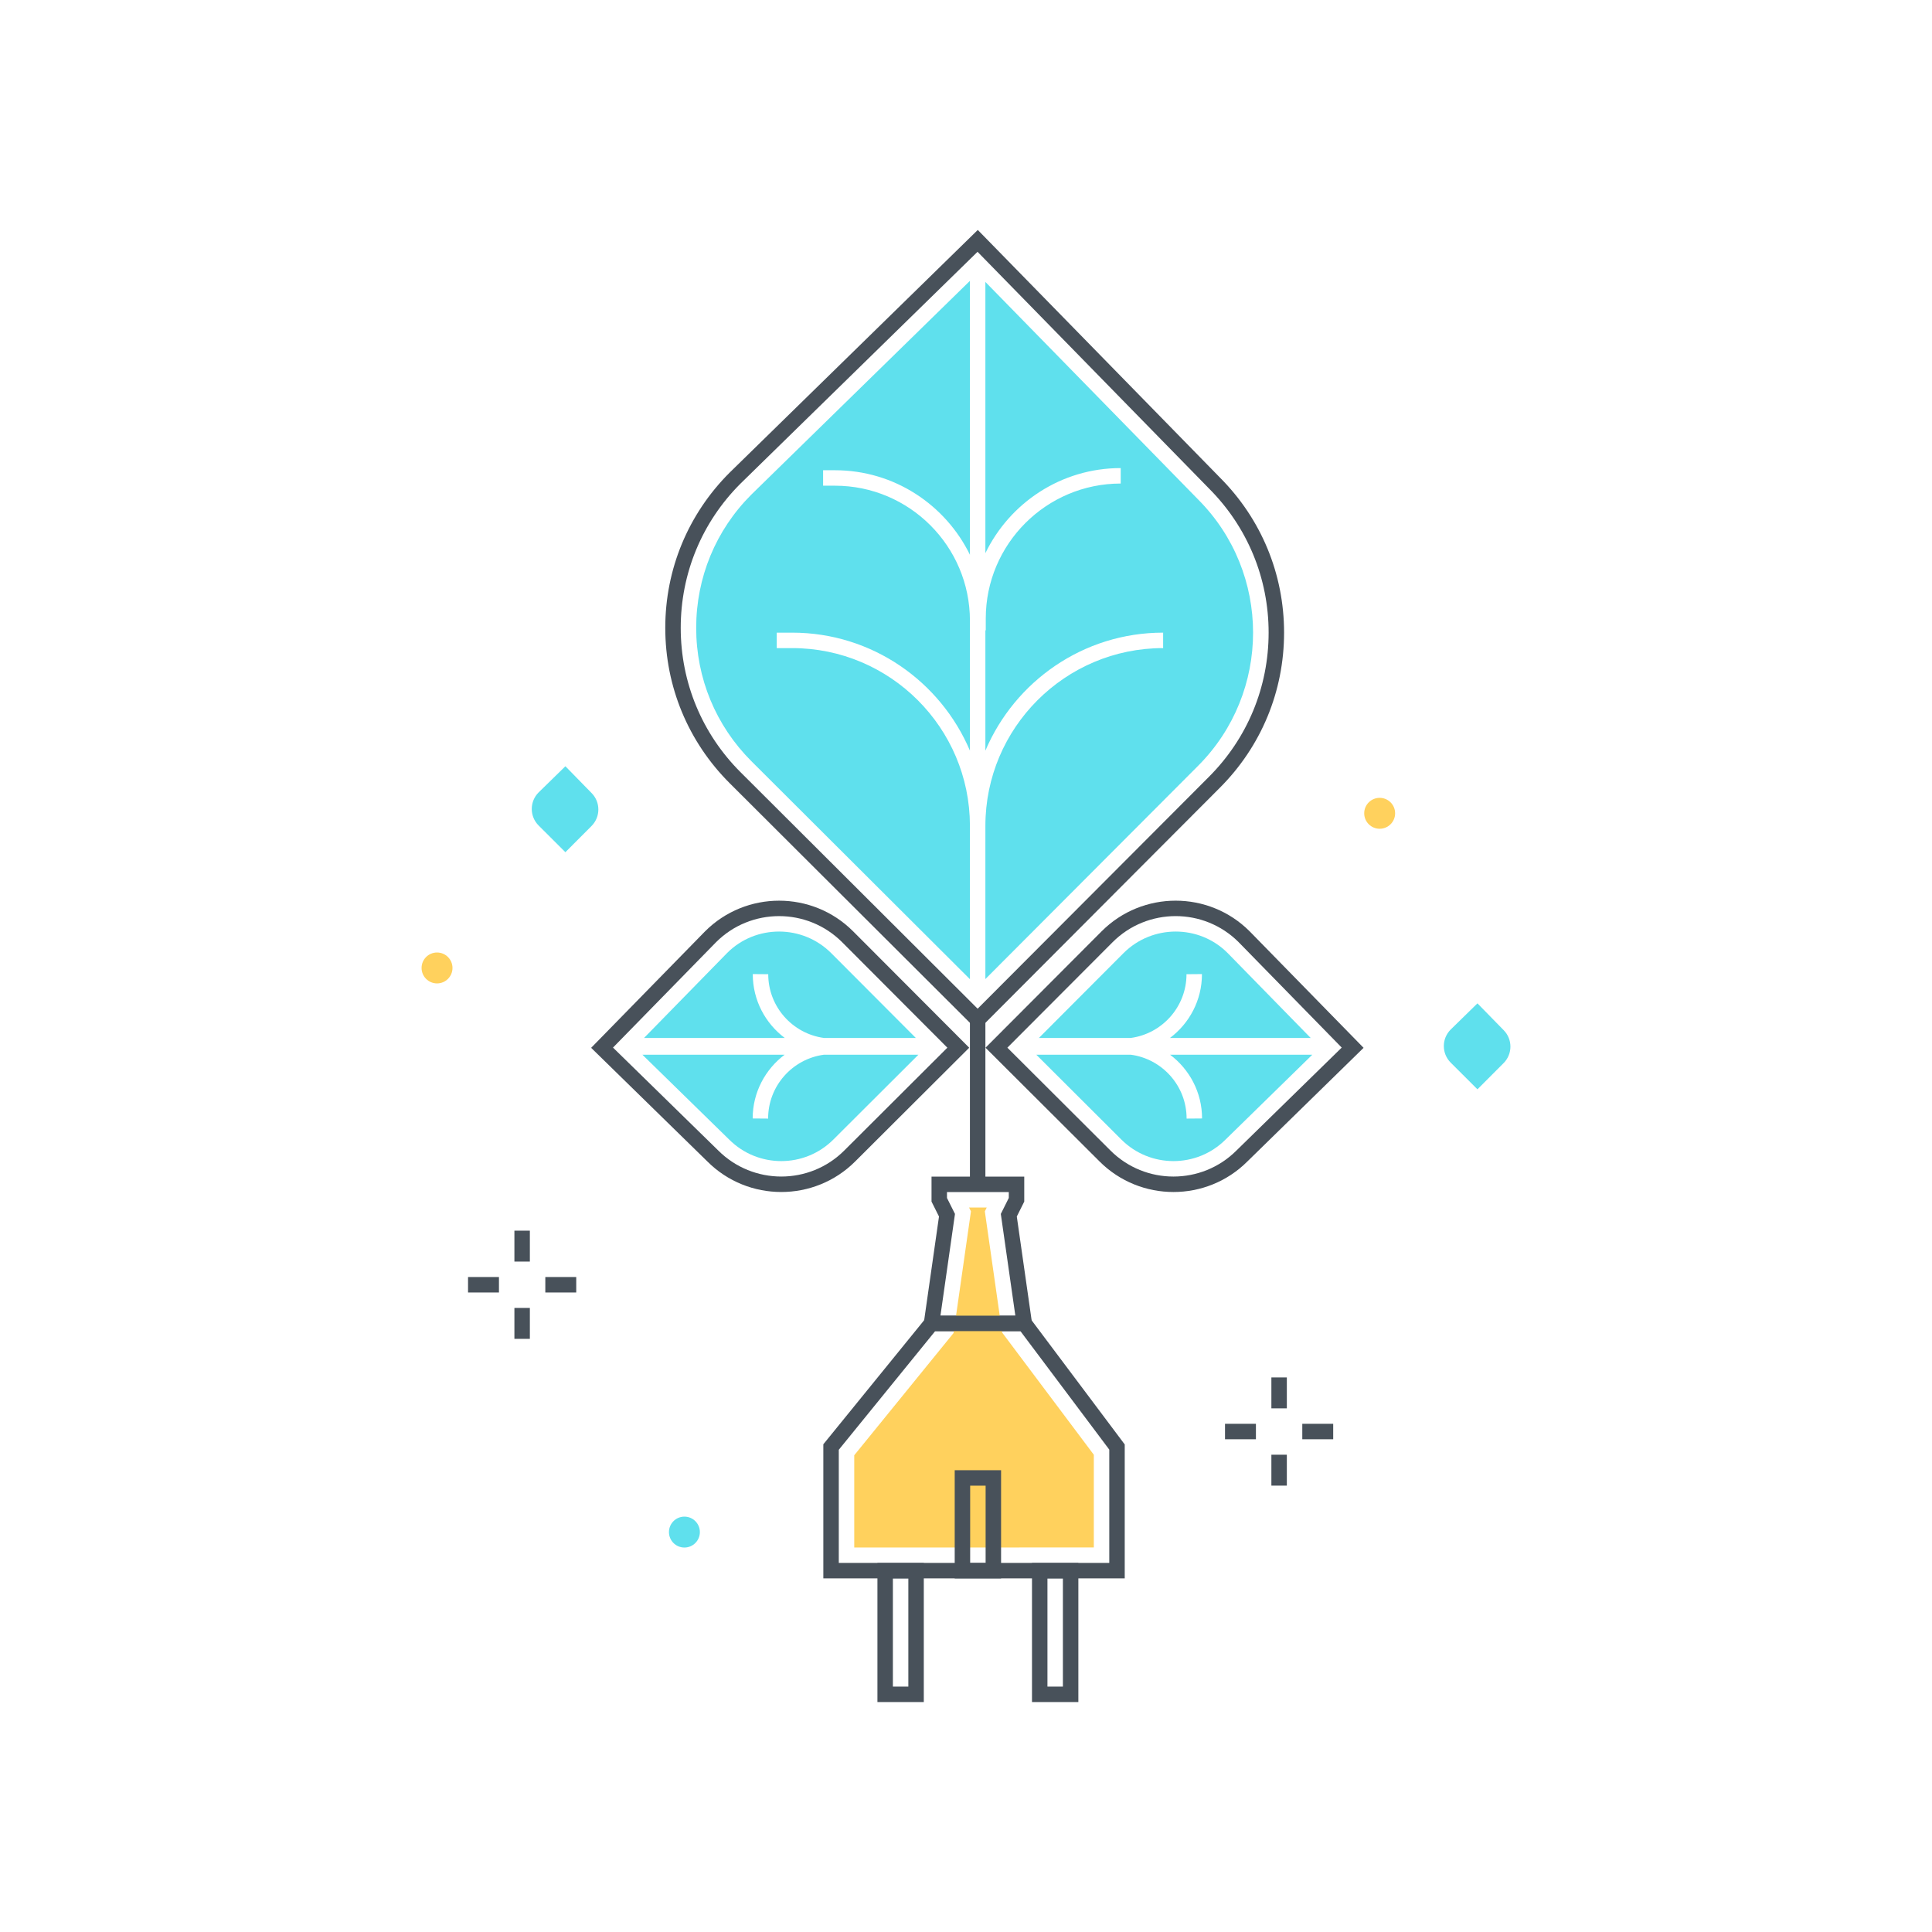 <svg xmlns="http://www.w3.org/2000/svg" width="250" height="250" viewBox="0 0 250 250">
  <g fill="none" fill-rule="evenodd">
    <polygon fill="#48515A" points="66.564 163.247 68.564 163.247 68.564 159.247 66.564 159.247"/>
    <polygon fill="#48515A" points="66.564 173.247 68.564 173.247 68.564 169.247 66.564 169.247"/>
    <polygon fill="#48515A" points="70.564 167.247 74.564 167.247 74.564 165.247 70.564 165.247"/>
    <polygon fill="#48515A" points="60.564 167.247 64.564 167.247 64.564 165.247 60.564 165.247"/>
    <path fill="#FFD15D" d="M180.528 105.241C180.528 106.345 179.633 107.241 178.528 107.241 177.424 107.241 176.528 106.345 176.528 105.241 176.528 104.136 177.424 103.241 178.528 103.241 179.633 103.241 180.528 104.136 180.528 105.241M58.552 125.253C58.552 126.357 57.657 127.253 56.552 127.253 55.448 127.253 54.552 126.357 54.552 125.253 54.552 124.148 55.448 123.253 56.552 123.253 57.657 123.253 58.552 124.148 58.552 125.253"/>
    <path fill="#5FE0ED" d="M90.563,198.251 C90.563,199.355 89.668,200.251 88.563,200.251 C87.458,200.251 86.563,199.355 86.563,198.251 C86.563,197.146 87.458,196.251 88.563,196.251 C89.668,196.251 90.563,197.146 90.563,198.251"/>
    <polygon fill="#48515A" points="164.516 182.239 166.516 182.239 166.516 178.239 164.516 178.239"/>
    <polygon fill="#48515A" points="164.516 192.239 166.516 192.239 166.516 188.239 164.516 188.239"/>
    <polygon fill="#48515A" points="168.516 186.239 172.516 186.239 172.516 184.239 168.516 184.239"/>
    <polygon fill="#48515A" points="158.516 186.239 162.516 186.239 162.516 184.239 158.516 184.239"/>
    <path fill="#48515A" d="M126.493,32.583 L95.811,62.587 C90.832,67.566 88.086,74.196 88.086,81.247 C88.086,88.299 90.832,94.928 95.819,99.915 L126.507,130.527 L156.425,100.531 C161.412,95.544 164.158,88.914 164.159,81.863 C164.159,74.811 161.413,68.181 156.427,63.195 L126.493,32.583 Z M126.511,133.355 L94.406,101.33 C89.04,95.965 86.086,88.833 86.086,81.247 C86.086,73.661 89.04,66.529 94.405,61.165 L126.525,29.755 L157.849,61.788 C163.205,67.145 166.159,74.277 166.159,81.863 C166.158,89.449 163.204,96.58 157.84,101.944 L126.511,133.355 Z"/>
    <path fill="#5FE0ED" d="M102.509 83.864L100.509 83.864 100.509 81.864 102.509 81.864C112.84 81.864 121.704 88.175 125.508 97.134L125.508 80.298C125.502 70.676 117.672 62.849 108.047 62.849L106.509 62.849 106.509 60.849 108.047 60.849C115.718 60.849 122.342 65.322 125.508 71.786L125.508 36.343 97.209 64.016C92.624 68.601 90.086 74.729 90.086 81.247 90.086 87.764 92.624 93.892 97.233 98.501L125.508 126.706 125.508 106.84C125.495 94.168 115.184 83.864 102.509 83.864M155.013 64.608L127.508 36.482 127.508 71.579C130.66 65.073 137.318 60.569 145.019 60.569L145.019 62.569C135.391 62.569 127.558 70.402 127.558 80.03L127.558 81.569 127.508 81.569 127.508 97.136C131.312 88.175 140.177 81.863 150.509 81.863L150.509 83.863C137.826 83.863 127.509 94.18 127.509 106.863L127.509 108.863 127.508 108.863 127.508 126.69 155.01 99.119C164.526 89.602 164.526 74.123 155.013 64.608"/>
    <polygon fill="#48515A" points="125.509 153.251 127.509 153.251 127.509 131.941 125.509 131.941"/>
    <path fill="#48515A" d="M130.353,135.57 L143.689,148.872 C148.186,153.369 155.503,153.37 160,148.873 L173.618,135.557 L160.274,121.91 C155.784,117.42 148.466,117.422 143.971,121.918 L130.353,135.57 Z M151.848,154.245 C148.382,154.245 144.915,152.927 142.276,150.287 L127.525,135.574 L142.556,120.505 C147.833,115.227 156.418,115.227 161.696,120.504 L176.447,135.588 L161.407,150.295 C158.774,152.928 155.311,154.245 151.848,154.245 Z"/>
    <path fill="#5FE0ED" d="M153.532 126.062L155.532 126.045 155.532 126.062C155.532 129.434 153.902 132.426 151.394 134.311L169.603 134.311 158.844 123.309C155.152 119.616 149.103 119.617 145.385 123.331L134.434 134.311 146.324 134.311C150.387 133.758 153.532 130.275 153.532 126.062M151.404 136.477C153.915 138.362 155.546 141.355 155.546 144.729L153.546 144.745 153.546 144.729C153.546 140.509 150.39 137.019 146.315 136.477L134.096 136.477 145.101 147.455C148.824 151.176 154.869 151.175 158.586 147.459L169.816 136.477 151.404 136.477"/>
    <path fill="#48515A" d="M79.322,135.557 L92.933,148.865 C97.437,153.369 104.753,153.37 109.251,148.873 L122.588,135.57 L108.969,121.917 C104.472,117.421 97.157,117.421 92.659,121.918 L79.322,135.557 Z M101.096,154.244 C97.63,154.244 94.165,152.926 91.527,150.287 L76.494,135.588 L91.238,120.512 C96.523,115.227 105.109,115.228 110.384,120.504 L125.416,135.574 L110.664,150.288 C108.027,152.926 104.561,154.244 101.096,154.244 Z"/>
    <path fill="#5FE0ED" d="M99.409 126.062L97.409 126.045 97.409 126.062C97.409 129.434 99.039 132.426 101.547 134.311L83.338 134.311 94.097 123.309C97.789 119.616 103.838 119.617 107.556 123.331L118.507 134.311 106.617 134.311C102.554 133.758 99.409 130.275 99.409 126.062M101.536 136.477C99.026 138.362 97.395 141.355 97.395 144.729L99.395 144.745 99.395 144.729C99.395 140.509 102.551 137.019 106.626 136.477L118.845 136.477 107.84 147.455C104.117 151.176 98.072 151.175 94.355 147.459L83.125 136.477 101.536 136.477M73.161 110.275L69.696 106.818C68.515 105.637 68.515 103.722 69.696 102.541L73.161 99.153 76.541 102.609C77.722 103.79 77.722 105.705 76.541 106.886L73.161 110.275M191.182 140.957L187.717 137.5C186.536 136.319 186.536 134.404 187.717 133.223L191.182 129.834 194.562 133.291C195.743 134.472 195.743 136.387 194.562 137.568L191.182 140.957"/>
    <path fill="#48515A" d="M121.693,170.25 L131.386,170.25 L129.505,157.082 L130.538,155.014 L130.538,154.25 L122.539,154.25 L122.539,155.014 L123.574,157.082 L121.693,170.25 Z M133.693,172.25 L119.386,172.25 L121.505,157.418 L120.539,155.486 L120.539,152.25 L132.538,152.25 L132.538,155.486 L131.574,157.417 L133.693,172.25 Z"/>
    <polyline fill="#FFD15D" points="110.539 188.31 110.539 200.244 141.54 200.243 141.54 188.245 129.677 172.431 127.437 156.747 127.685 156.25 125.393 156.25 125.641 156.746 123.392 172.492 110.539 188.31"/>
    <path fill="#48515A" d="M108.539,202.243 L143.54,202.243 L143.54,187.579 L132.039,172.245 L121.015,172.245 L108.539,187.6 L108.539,202.243 Z M145.54,204.243 L106.539,204.243 L106.539,186.89 L120.064,170.245 L133.039,170.245 L145.54,186.912 L145.54,204.243 Z"/>
    <path fill="#48515A" d="M125.539 202.245L127.539 202.245 127.539 192.245 125.539 192.245 125.539 202.245zM123.539 204.245L129.539 204.245 129.539 190.245 123.539 190.245 123.539 204.245zM135.539 218.245L137.539 218.245 137.539 204.245 135.539 204.245 135.539 218.245zM133.539 220.245L139.539 220.245 139.539 202.245 133.539 202.245 133.539 220.245zM115.539 218.245L117.539 218.245 117.539 204.245 115.539 204.245 115.539 218.245zM113.539 220.245L119.539 220.245 119.539 202.245 113.539 202.245 113.539 220.245z"/>
  </g>
</svg>

